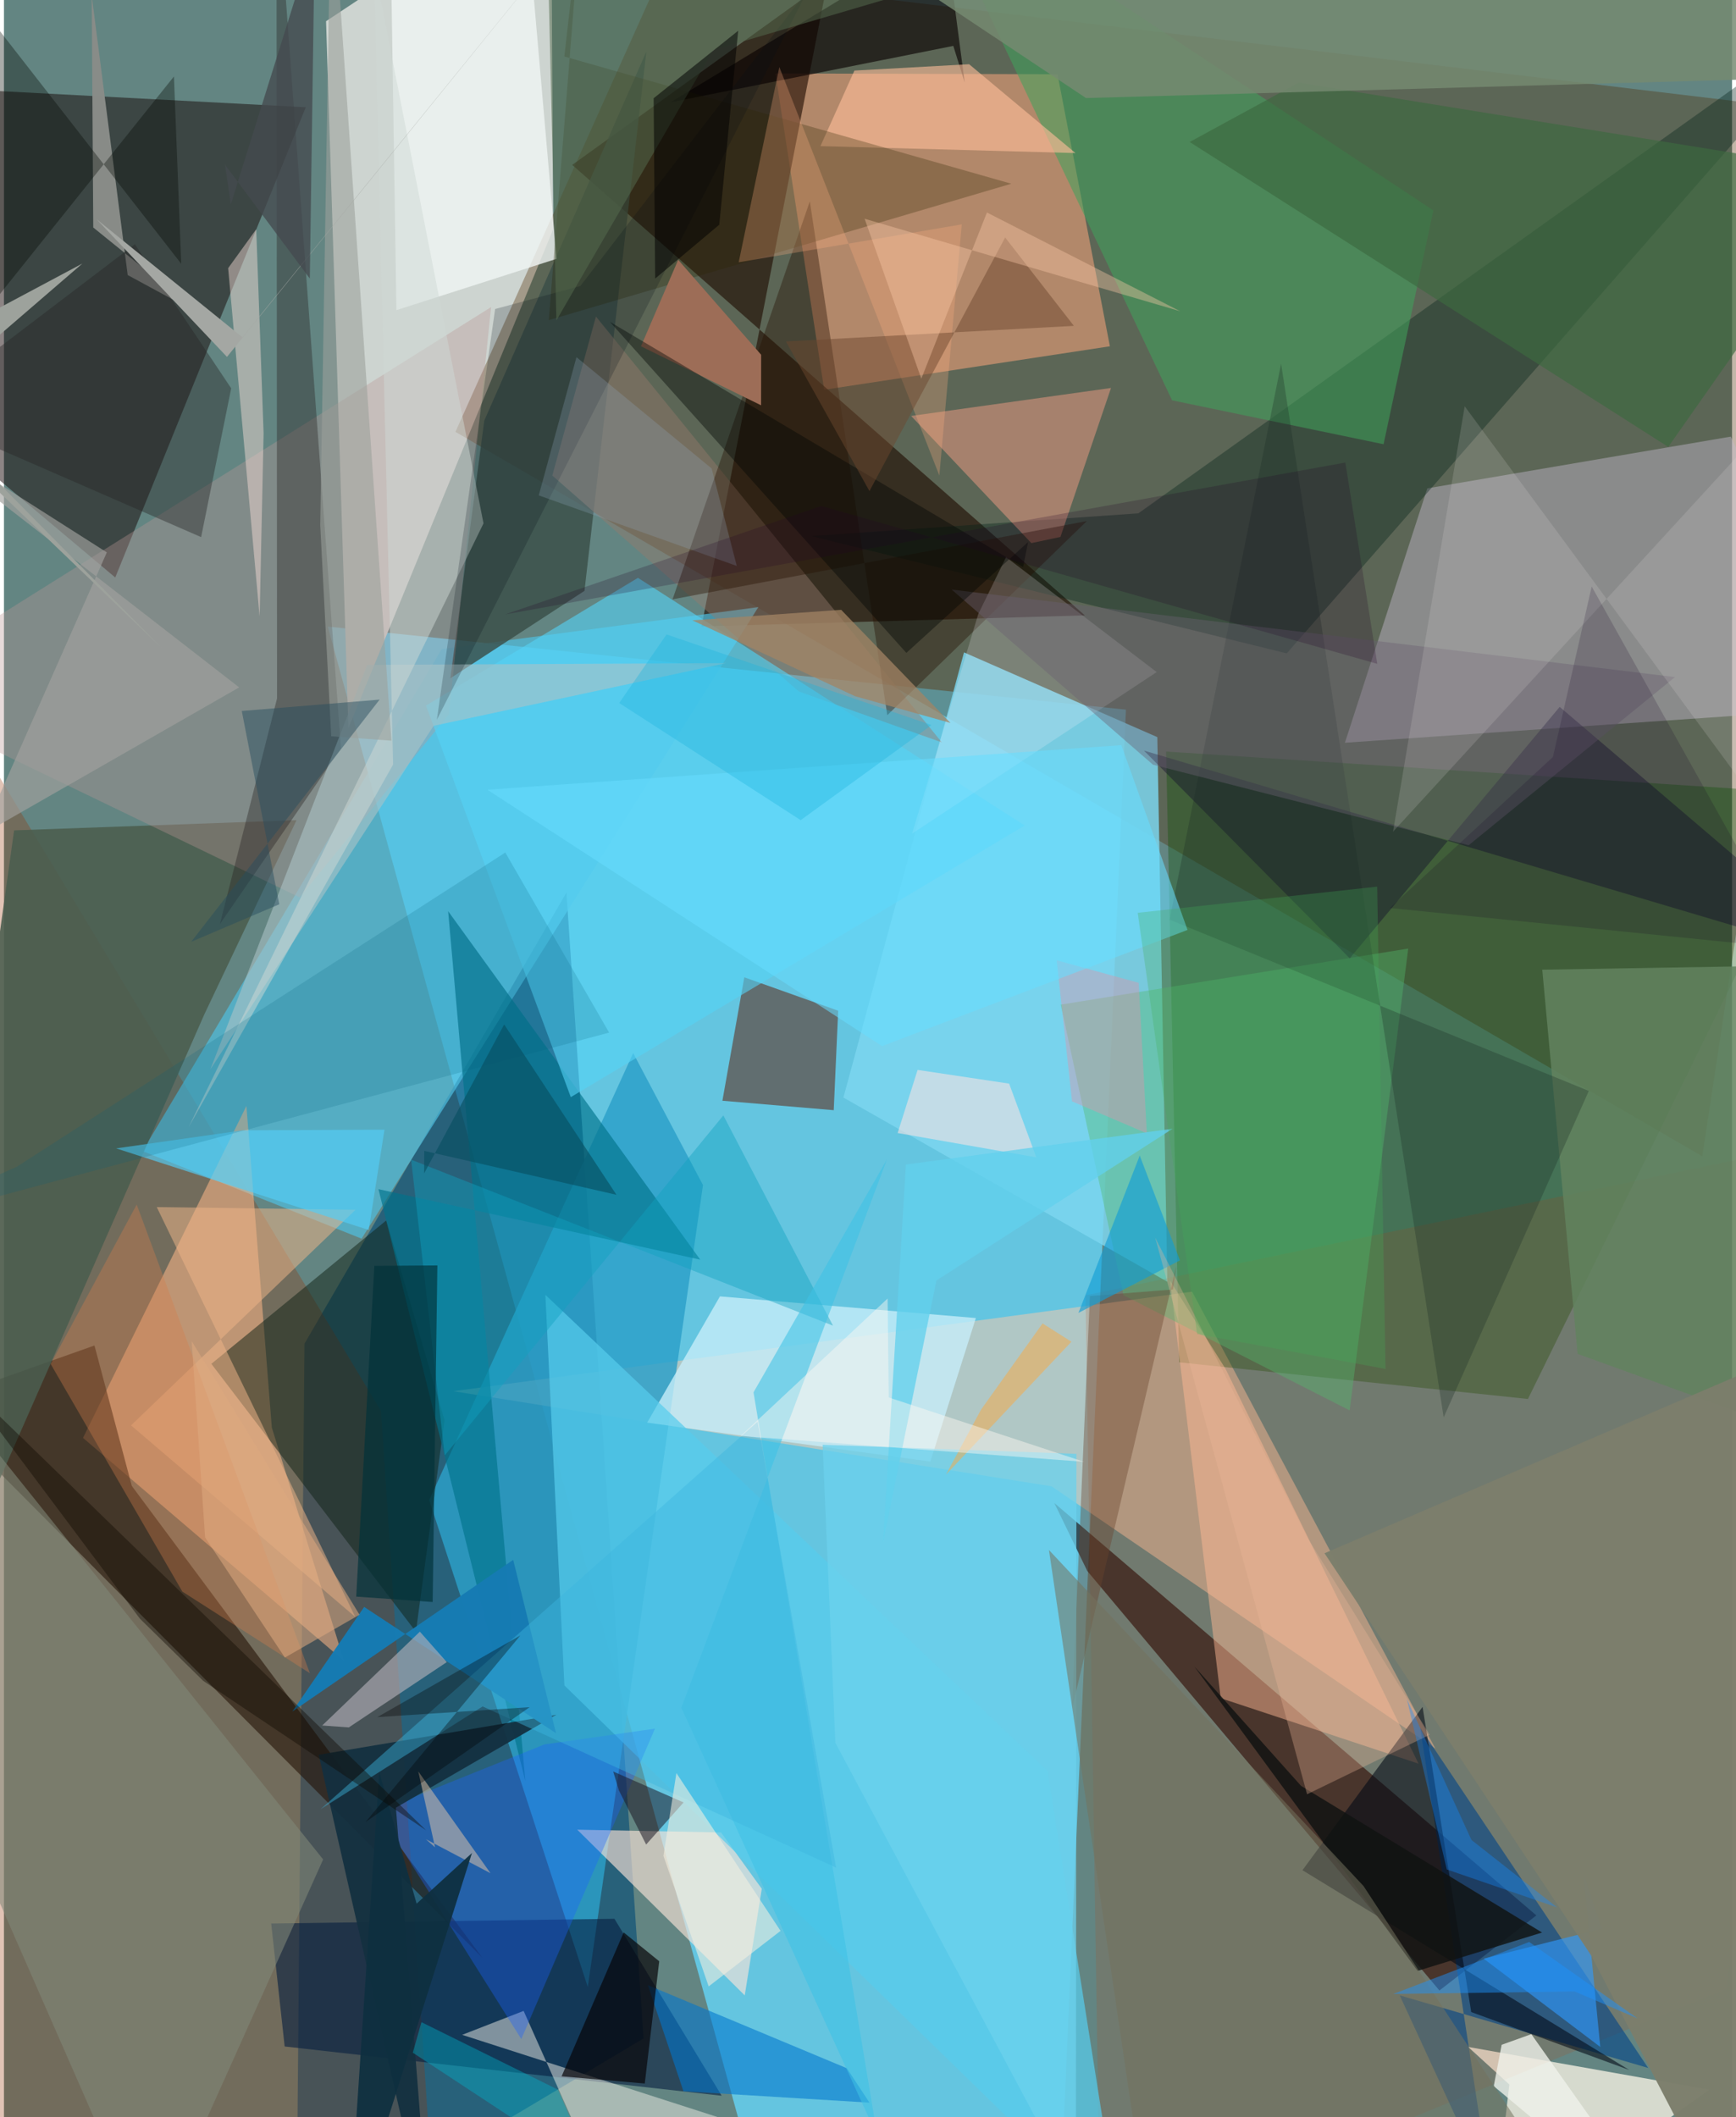 <svg xmlns="http://www.w3.org/2000/svg" width="228" height="278" viewBox="0 0 836 1024"><path fill="#638582" d="M0 0h836v1024H0z"/><path fill="#64ceed" fill-opacity=".871" d="M542.786 343.229L156.642 303.05l200.868 729.74 153.301 37.33z"/><path fill="#ced4d0" fill-opacity=".996" d="M155.822 10.26L264.678-62l1.051 172.79-99.104 241.368z"/><path fill="#512b00" fill-opacity=".341" d="M218.407 208.874l99.766-222.246L898 56.172l-76.392 503.107z"/><path fill="#004975" fill-opacity=".592" d="M272.114 431.7l37.29 554.217L141.473 1086l3.906-436.107z"/><path fill="#983200" fill-opacity=".29" d="M182.397 682.47L209.132 1086l-214.852-8.39L-62 276.348z"/><path fill="#150505" fill-opacity=".49" d="M146.01 51.877L-62 40.897v141.037l115.839 97.373z"/><path fill="#ffcbaa" fill-opacity=".49" d="M574.808 624.745l117.673 220.99-185.672-126.86-289.445-46.002z"/><path fill="#e89e77" fill-opacity=".616" d="M509.677 35.916l25.337 131.572-138.199 21.021-23.598-152.997z"/><path fill="#190404" fill-opacity=".616" d="M694.437 962.738L524.096 759.857l-15.952-32.896L741.34 926.416z"/><path fill="#1f0c00" fill-opacity=".616" d="M398.472-9.258L337.47 302.986l185.443-5.344L274.903 79.76z"/><path fill="#0e5004" fill-opacity=".345" d="M562.215 363.495l318.578 20.76L737.26 676.631l-168.732-17.73z"/><path fill="#7dd6ef" fill-opacity=".835" d="M557.957 356.521l-93.514-40.986-58.331 215.307 156.702 89.11z"/><path fill="#c3bacd" fill-opacity=".447" d="M648.723 359.235L898 342.023l-62.608-130.851-146.81 25.022z"/><path fill="#2c9fc8" fill-opacity=".827" d="M205.721 725.519l76.718 235.554 55.728-387.892-33.77-63.863z"/><path fill="#4fc1e3" fill-opacity=".675" d="M67.038 556.744l105.993 42.349L364.948 293.64 211.79 313.91z"/><path fill="#ffb889" fill-opacity=".537" d="M164.495 803.305L38.24 695.465l79.055-160.571 12.28 155.54z"/><path fill="#230f02" fill-opacity=".569" d="M43.784 650.774l-79.213 28.071 266.842 268.012L61.841 718.669z"/><path fill="#eae8dc" fill-opacity=".851" d="M825.007 1010.73L719.269 1086l8.992-77.797-19.923-18.17z"/><path fill="#041c3e" fill-opacity=".584" d="M347.214 1013.645l-51.88-85.597-166.05 2.29 6.514 59.466z"/><path fill="#c33b00" fill-opacity=".145" d="M523.222 626.494L898 548.546 833.006 962.11 530.39 1086z"/><path fill="#5f3121" fill-opacity=".584" d="M358.16 472.683l-10.59 59.707 53.854 4.57 2.147-48.102z"/><path fill="#fae5da" fill-opacity=".635" d="M358.37 965.096l-81.035-80.147 69.582 1.353 19.7 27.23z"/><path fill="#021f19" fill-opacity=".357" d="M548.791 248.285l-158.315 10.998 230.098 56.733L898-.994z"/><path fill="#4b5d4f" fill-opacity=".882" d="M-55.907 837.746l152.9-347.25 44.544-93.804-136.636 4.93z"/><path fill="#0e2014" fill-opacity=".498" d="M100.329 659.64l84.626-69.372 28.183 96.609-13.85 102.346z"/><path fill="#3a4d48" fill-opacity=".816" d="M310.788 24.907l-29.944 260.867-64.874 42.278 16.374-124.561z"/><path fill="#bc9795" fill-opacity=".349" d="M143.067 434.042L-62 335.109l297.672-186.594-20.369 196.924z"/><path fill="#41a35c" fill-opacity=".549" d="M565.109 193.627L443.834-62l247.674 163.76-24.086 113.108z"/><path fill="#004386" fill-opacity=".596" d="M685.176 835.728l34.196 225.08-44.16-95.732 120.213 35.117z"/><path fill="#ffb894" fill-opacity=".482" d="M588.637 821.358l-24.495-201.911 26.842 42.648 93.355 190.93z"/><path fill="#c6edf8" fill-opacity=".792" d="M470.192 637.494l-123.812-10.48-35.227 61.067 137.01 18.829z"/><path fill="#56ccec" fill-opacity=".71" d="M539.724 1077.04L271.131 815.184l-9.206-188.904 242.96 230.314z"/><path fill="#01728b" fill-opacity=".647" d="M214.878 440.695L336.84 609.25l-155.673-34.095 71.056 286.337z"/><path fill="#ffa088" fill-opacity=".455" d="M535.565 187.645l-96.691 13.539 58.149 61.5 14.067-2.988z"/><path fill="#000714" fill-opacity=".569" d="M686.287 825.554l-58.112 79 158.06 96.6-76.417-28z"/><path fill="#262121" fill-opacity=".376" d="M163.028 361.956l-58.566 85.005 27.652-109.187L131.844-62z"/><path fill="#54ba6e" fill-opacity=".388" d="M679.353 458.785l-168.111 27.116 30.338 140.526 109.43 55.745z"/><path fill="#f0f5f3" fill-opacity=".804" d="M189.856 150.016l77.49-24.832L251.021-62h-64.454z"/><path fill="#090100" fill-opacity=".631" d="M459.27 22.203L322.45 49.48l133.011-80.525 9.325 70.988z"/><path fill="#0f062c" fill-opacity=".384" d="M551.505 363.036L898 465.918l-145.386-124.03L651.049 463.51z"/><path fill="#edeee5" fill-opacity=".498" d="M251.4 972.6l50.58 113.4 114.335-39.182L221.66 984.18z"/><path fill="#957a6c" fill-opacity=".439" d="M286.384 153.093l167.33 205.978-69.258-24.655-119.185-104.398z"/><path fill="#62825e" fill-opacity=".859" d="M761.29 654.816l98.06 35.526L898 466.42l-153.81 2.59z"/><path fill="#ffbf9a" fill-opacity=".604" d="M394.994 70.673l123.384 3.36-51.452-42.967-55.495 3.065z"/><path fill="#1d61fc" fill-opacity=".361" d="M261.516 843.696l53.41-7.606-64.65 150.151-69.222-110.2z"/><path fill="#898c88" fill-opacity=".996" d="M95.393 152.284l-35.534-19.251L42.46-2.07l.74 112.103z"/><path fill="#efb689" fill-opacity=".514" d="M73.919 583.825l96.179 1.294L61.497 689.406l108.431 92.634z"/><path fill="#54d3f6" fill-opacity=".596" d="M204.15 341.258l70.063 189.39 219.636-131.39L306.71 279.491z"/><path fill="#133040" fill-opacity=".945" d="M189.618 874.303L206.243 1086l-53.978-237.277 114.996-19.367z"/><path fill="#2f9bfe" fill-opacity=".616" d="M715.815 947.327l57.228-14.487-8.978-27.012 8.183 84.2z"/><path fill="#251000" fill-opacity=".388" d="M427.334 345.914l-37.472-248.54-66.413 192.503 200.41-37.852z"/><path fill="#167bb3" fill-opacity=".984" d="M174.258 777.22l-34.764 50.595 106.861-73.369 20.723 83.857z"/><path fill="#0075cd" fill-opacity=".58" d="M407.755 1000.331l-96.26-40.189 17.229 51.34 89.984 5.486z"/><path fill="#2b2500" fill-opacity=".278" d="M279.826-49.527l-8.725 76.853L487.334 88.86 263.58 154.85z"/><path fill="#faf8ff" fill-opacity=".196" d="M439.317 403.21l118.34-78.15-72.857-55.605-13.468 27.575z"/><path fill="#818778" fill-opacity=".569" d="M70.586 1086L-62 783.464V629.073l216.42 270.275z"/><path fill="#abc3c6" fill-opacity=".592" d="M349.343 320.727L207.856 351.05 99.829 517.265l75.893-195.697z"/><path fill="#070406" fill-opacity=".682" d="M316.998 948.593l-17.191-13.944-30.033 69.61 40.233 3.464z"/><path fill="#3c693f" fill-opacity=".667" d="M898 83.867L626.35 39.96l-52.733 28.714 231.519 147.475z"/><path fill="#fde1dc" fill-opacity=".443" d="M125.608 209.57l-1.917 88.61-15.234-168.47 13.587-18.82z"/><path fill="#9d6d57" d="M326.177 125.672l-18.01 41.82 58.112 28.538.027-24.443z"/><path fill="#69442f" fill-opacity=".4" d="M525.354 626.827l40.204-3.15 1.55-11.362-50.412 214.295z"/><path fill="#1b2c26" fill-opacity=".298" d="M696.49 685.57l-78.645-509.649L563.91 444.83l202.785 82.812z"/><path fill="#758a71" fill-opacity=".835" d="M389.61-41.693l133.853 89.12L898 36.89 794.856-62z"/><path fill="#7c7e6c" fill-opacity=".976" d="M840.799 1086l-1.06-421.024-200.892 86.283L767.83 945.794z"/><path fill="#b3b1b8" fill-opacity=".624" d="M166.841 835.492l-12.885-.928 47.251-45.383 13.023 14.727z"/><path fill="#ced8d5" fill-opacity=".494" d="M89.291 545.276l98.973-175.5-9.218-386.117 52.943 269.486z"/><path fill="#6b6072" fill-opacity=".408" d="M708.58 408.816l99.814-81.338-349.907-42.322 97.377 84.707z"/><path fill="#101311" fill-opacity=".824" d="M575.852 805.984l51.652 57.78 116.594 70.929-60.217 18.56z"/><path fill="#252725" fill-opacity=".408" d="M63.35 118.131l46.58 69.69-14.543 71.961L-43.39 199.31z"/><path fill="#f4e3e3" fill-opacity=".6" d="M486.279 524.111l13.139 35.662-67.082-11.77L442 517.479z"/><path fill="#6bd1ec" fill-opacity=".765" d="M396.062 698.799l122.78 4.375-.272 357.699-116.36-217.94z"/><path fill="#53cdf5" fill-opacity=".663" d="M176.464 594.893l7.62-48.5-68.595.3-61.214 8.74z"/><path fill="#e1dfdd" fill-opacity=".169" d="M671.997 402.265l220.535-240.407L898 456.148l-191.335-259.65z"/><path fill="#10a0c0" fill-opacity=".424" d="M348.019 539.48l53.05 101.696-204.086-80.291 16.244 143.063z"/><path fill="#ffaf82" fill-opacity=".282" d="M463.361 108.522l-107.92 18.338 19.672-94.428 77.403 197.559z"/><path fill="#005f7f" fill-opacity=".18" d="M6.174 564.34l236.367-152.005 50.224 87.09L-62 594.542z"/><path fill="#3fc1e5" fill-opacity=".569" d="M362.613 673.43l59.96 359.952-94.863-207.396 99.45-265.21z"/><path fill="#d57e4c" fill-opacity=".353" d="M86.298 769.79l61.711 39.51-83.787-226.705-41.625 77.111z"/><path fill="#eff2ea" fill-opacity=".788" d="M808.532 1082.357l-87.81-73.36 3.82-20.008 14.36-5.142z"/><path fill="#a1a19e" fill-opacity=".659" d="M49.764 267.176L-62 195.977l175.78 136.488-124.432 71.26z"/><path fill="#dec3a9" fill-opacity=".518" d="M204.118 889.557l4.427 3.942-8.107-36.733 34.94 49.243z"/><path fill="#1c1725" fill-opacity=".533" d="M294.726 856.816l2.764 9.123 13.173 26.204 18.114-20.364z"/><path fill="#010703" fill-opacity=".404" d="M293.11 155.642l199.914 118.671 2.433-12.158-58.907 53.622z"/><path fill="#139dd5" fill-opacity=".635" d="M549.12 559.782l.29-.979 19.494 50.796-49.097 25.397z"/><path fill="#9ba19b" fill-opacity=".58" d="M187.444 358.248l-29.121-2.144-5.325-102.128L158.271-62z"/><path fill="#6d472e" fill-opacity=".482" d="M378.298 165.16l40.411 72.368 65.638-122.675 33.25 42.756z"/><path fill="#a28463" fill-opacity=".745" d="M411.795 336.764l46.098 12.905-52.873-54.724-71.981 5.088z"/><path fill="#dc93a9" fill-opacity=".408" d="M509.28 464.464l7.422 68.231 36.187 15.47-3.938-72.803z"/><path fill="#74735e" fill-opacity=".537" d="M555.215 1086l-49.682-336.33 152.202 162.55 89.947 137.58z"/><path fill="#9da29c" d="M37.923 127.479L-62 180.733 76.693 313.808-40.582 195.16z"/><path fill="#6df" fill-opacity=".557" d="M572.584 449.773l-147.777 56.19L233.863 381.97l306.695-21.564z"/><path fill="#fca93f" fill-opacity=".482" d="M516.416 648.94l-13.977-8.837-29.735 41.66-17.008 31.489z"/><path fill="#000b18" fill-opacity=".204" d="M389.017-5.056L278.844 138.347l-41.231 11.116-28.17 198.617z"/><path fill="#3cb6df" fill-opacity=".435" d="M364.6 687.584L153.194 875.021l78.368-49.673 170.984 77.935z"/><path fill="#ecb898" fill-opacity=".322" d="M689.73 839.048l-58.774-94.672-74.053-145.859 73.511 269.3z"/><path fill="#94a9c2" fill-opacity=".255" d="M354.513 273.73l-12.152-47.152-65.392-53.832L258.72 239.6z"/><path fill="#a4a7a3" d="M115.36 163.138L298.101-62l-190.21 234.616-63.071-66.578z"/><path fill="#f5f0e1" fill-opacity=".557" d="M325.309 857.568l50.384 76.326-34.762 26.859-21.895-63.15z"/><path fill="#000602" fill-opacity=".337" d="M82.235 36.988L-62 217.283V-62L85.76 127.589z"/><path fill="#0e3040" fill-opacity=".933" d="M181.534 856.908l18.098 63.827 26.787-24.518L166.424 1086z"/><path fill="#62d0ed" fill-opacity=".769" d="M451.115 619.312l114.228-73.372-129.009 17.297-11.052 182.855z"/><path fill="#00b0c7" fill-opacity=".412" d="M285.37 1050.416l-17.327-39.707-66.08-32.652-4.179 14.756z"/><path fill="#fecaa8" fill-opacity=".38" d="M416.354 105.8l27.438 77.368 31.748-80.383 93.471 47.744z"/><path fill="#556b4f" fill-opacity=".525" d="M522.951-28.679L262.298-55.633l4.962 210.596 75.834-130.719z"/><path fill="#0d0900" fill-opacity=".404" d="M96.4 812.964l-30.623-30.06-87.566-117.018L204.26 885.272z"/><path fill="#1d91fb" fill-opacity=".482" d="M672.159 964.405l65.697-25.14 52.48 36.993-30.49-13.063z"/><path fill="#074f61" fill-opacity=".616" d="M203.332 556.632l92.982 21.254-54.328-82.403-38.71 72.012z"/><path fill="#dda97f" fill-opacity=".553" d="M172.012 780.972l-36.103 20.739-38.604-58.135-6.489-94.917z"/><path fill="#000001" fill-opacity=".518" d="M346.05 108.686l9.147-93.806-40.9 32.633.74 87.224z"/><path fill="#000001" fill-opacity=".333" d="M174.913 881.264l74.902-90.255-69.174 39.494 73.686-4.807z"/><path fill="#148bff" fill-opacity=".365" d="M751.382 922.56l-41.427-32.62-31.29-68.286 19.332 82.539z"/><path fill="#1db4df" fill-opacity=".357" d="M448.744 350.691l-63.314 45.993-87.794-56.66 22.9-33.169z"/><path fill="#003239" fill-opacity=".671" d="M170.413 772.224l8.767-159.96 30.494-.221-2.274 162.792z"/><path fill="#284d5e" fill-opacity=".471" d="M115.054 343.879l66.673-5.501L90.561 455.53l42.628-18.162z"/><path fill="#210026" fill-opacity=".22" d="M242.455 297.176l152.906-52.444 269.01 76.347-15.442-97.358z"/><path fill="#454a4f" fill-opacity=".776" d="M106.953 79.664l41.016 55.075 2.377-165.69-40.59 129.755z"/><path fill="#110026" fill-opacity=".176" d="M749.351 366.114l-78.874 73.053 195.463 19.735-97.843-175.234z"/><path fill="#41ac57" fill-opacity=".278" d="M548.476 441.49l115.853-12.658 4.033 233.28-91.146-16.917z"/><path fill="#fff9f2" fill-opacity=".447" d="M522.5 707.02l-94.48-31.129-.528-47.846-71.066 66.48z"/></svg>